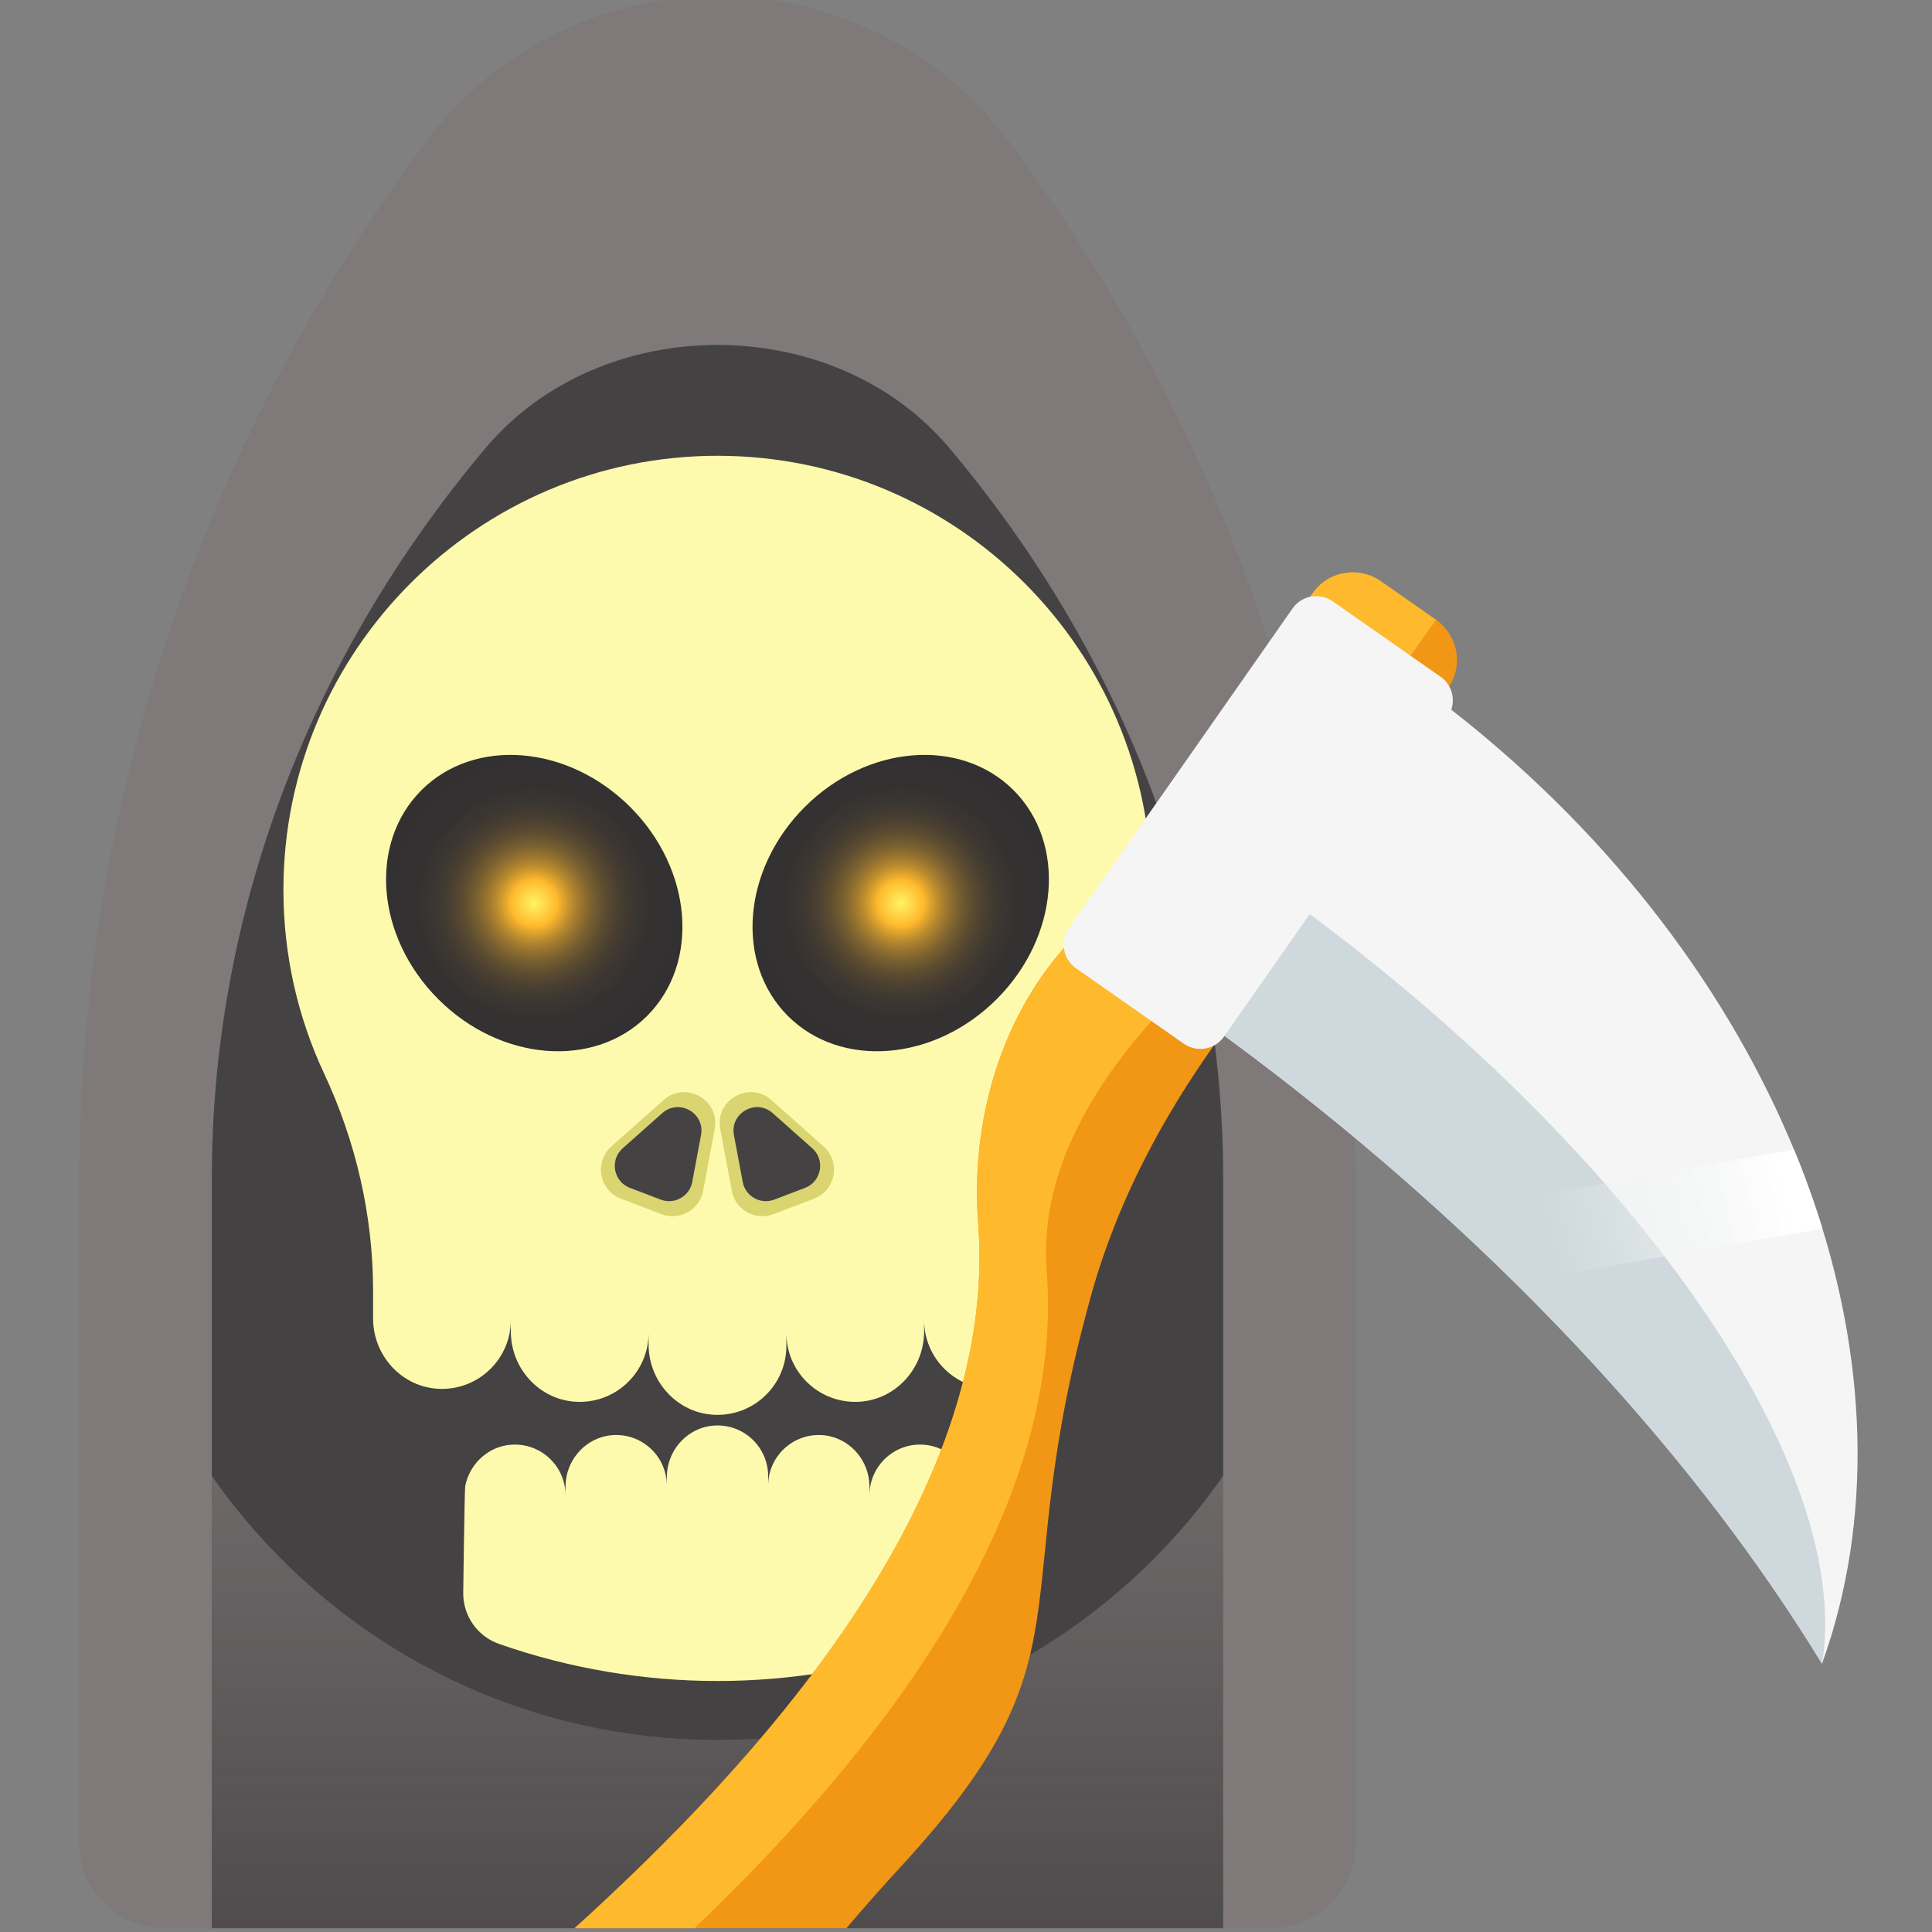 <svg width="350" height="350" viewBox="0 0 350 350" fill="none" xmlns="http://www.w3.org/2000/svg">
<rect x="0" y="0" width="350" height="350" fill="#808080" stroke="none"/>
<g clip-path="url(#clip0_834_3054)">
<path d="M230.182 349.317H29.774C21.258 349.317 14.355 342.414 14.355 333.899V214.636C14.355 146.618 36.324 80.421 76.99 25.899C103.426 -9.543 156.53 -9.543 182.966 25.899C223.631 80.421 245.6 146.618 245.6 214.636V333.899C245.6 342.414 238.697 349.317 230.182 349.317Z" fill="#7F7979"/>
<path d="M171.961 81.142C151.015 56.274 108.94 56.274 87.994 81.142C55.774 119.394 38.369 165.839 38.369 213.559V267.377C58.535 296.298 92.045 315.231 129.976 315.231C167.91 315.231 201.42 296.301 221.586 267.377V349.317H38.369H221.586V213.559C221.586 165.839 204.181 119.394 171.961 81.142Z" fill="#454243"/>
<path d="M208.61 161.205C208.61 117.813 173.467 82.632 130.088 82.57C86.693 82.512 51.344 117.81 51.344 161.205C51.344 173.099 53.987 184.375 58.716 194.48C64.492 206.827 67.59 220.259 67.59 233.89V238.873C67.59 245.672 72.92 251.418 79.716 251.605C86.768 251.797 92.544 246.139 92.544 239.132V241.226C92.544 248.024 97.876 253.773 104.672 253.958C111.722 254.153 117.5 248.492 117.5 241.485V243.581C117.5 250.379 122.83 256.126 129.626 256.313C136.678 256.505 142.457 250.847 142.457 243.84V241.485C142.457 248.492 148.233 254.15 155.285 253.958C162.081 253.771 167.411 248.024 167.411 241.226V239.129C167.411 246.139 173.189 251.797 180.239 251.602C187.037 251.418 192.367 245.669 192.367 238.87V233.893C192.367 220.189 195.555 206.717 201.329 194.287C206.002 184.231 208.61 173.024 208.61 161.205Z" fill="#FEFAAD"/>
<path d="M129.485 204.528L127.384 215.733C126.738 219.183 123.125 221.207 119.846 219.957L112.492 217.156C108.542 215.653 107.597 210.494 110.756 207.687L120.209 199.281C124.222 195.716 130.473 199.252 129.485 204.528Z" fill="#DAD571"/>
<path d="M126.999 205.631L125.407 214.123C124.916 216.734 122.179 218.267 119.695 217.322L114.122 215.199C111.132 214.058 110.413 210.152 112.806 208.024L119.97 201.658C123.012 198.955 127.746 201.636 126.999 205.631Z" fill="#454243"/>
<path d="M130.473 204.528L132.572 215.733C133.221 219.183 136.831 221.207 140.11 219.957L147.464 217.156C151.413 215.653 152.359 210.494 149.202 207.687L139.747 199.281C135.734 195.716 129.482 199.252 130.473 204.528Z" fill="#DAD571"/>
<path d="M132.956 205.631L134.55 214.123C135.039 216.734 137.776 218.267 140.259 217.322L145.832 215.199C148.825 214.058 149.541 210.152 147.148 208.024L139.984 201.658C136.945 198.955 132.208 201.636 132.956 205.631Z" fill="#454243"/>
<path d="M129.979 315.23C92.045 315.23 58.535 296.301 38.369 267.376V349.316H221.588V267.376C201.42 296.298 167.913 315.23 129.979 315.23Z" fill="url(#paint0_linear_834_3054)"/>
<path d="M83.919 288.661C83.919 292.784 86.528 296.458 90.421 297.817C116.032 306.765 143.923 306.765 169.534 297.817C173.427 296.458 176.036 292.784 176.036 288.661C176.036 288.661 175.801 269.798 175.678 269.192C174.938 265.512 172.057 262.551 168.37 261.856C168.332 261.846 168.295 261.838 168.257 261.835C168.159 261.816 168.06 261.8 167.964 261.787C167.886 261.776 167.809 261.765 167.731 261.76C167.675 261.755 167.619 261.747 167.56 261.744C167.44 261.731 167.32 261.72 167.2 261.717C167.176 261.712 167.149 261.709 167.125 261.712C167.064 261.707 167.008 261.704 166.946 261.704C166.861 261.699 166.775 261.699 166.69 261.699C164.15 261.699 161.862 262.727 160.198 264.385C159.993 264.596 159.798 264.812 159.608 265.037C159.421 265.264 159.245 265.501 159.08 265.744C158.583 266.476 158.19 267.285 157.923 268.147C157.838 268.433 157.76 268.727 157.699 269.026C157.688 269.082 157.678 269.135 157.667 269.189C157.566 269.739 157.512 270.302 157.512 270.877V269.336C157.512 269.288 157.512 269.237 157.509 269.189C157.445 264.74 154.273 260.932 150.022 260.121C149.985 260.115 149.945 260.107 149.907 260.099C149.779 260.081 149.645 260.059 149.515 260.043C149.408 260.024 149.296 260.016 149.183 260.006C149.069 259.992 148.951 259.984 148.836 259.982C148.815 259.979 148.796 259.974 148.775 259.979C148.714 259.971 148.655 259.968 148.593 259.968C148.508 259.966 148.42 259.966 148.337 259.966H148.332C147.696 259.966 147.079 260.03 146.484 260.15C146.187 260.211 145.894 260.289 145.605 260.377C144.743 260.644 143.934 261.036 143.202 261.533C142.959 261.699 142.724 261.875 142.497 262.059C142.27 262.249 142.051 262.444 141.846 262.652C140.182 264.313 139.157 266.607 139.157 269.141V267.413C139.157 266.778 139.09 266.158 138.97 265.56C138.908 265.264 138.831 264.97 138.743 264.681C138.476 263.822 138.083 263.012 137.586 262.278C137.421 262.035 137.247 261.8 137.06 261.573C136.871 261.346 136.676 261.13 136.465 260.922C134.807 259.258 132.513 258.235 129.979 258.235C129.893 258.235 129.805 258.235 129.722 258.238C129.661 258.238 129.602 258.241 129.544 258.249C129.519 258.246 129.493 258.249 129.469 258.251C129.346 258.257 129.226 258.265 129.103 258.278C129.052 258.283 128.999 258.286 128.948 258.291C128.863 258.302 128.78 258.313 128.694 258.326C128.596 258.339 128.499 258.353 128.403 258.372C128.374 258.374 128.345 258.38 128.313 258.388C124.005 259.194 120.801 263.082 120.801 267.603V269.143C120.801 266.609 119.776 264.313 118.112 262.652C117.906 262.446 117.687 262.249 117.46 262.059C117.233 261.875 116.998 261.699 116.755 261.533C116.024 261.036 115.215 260.644 114.352 260.377C114.064 260.289 113.77 260.211 113.474 260.15C112.878 260.03 112.261 259.966 111.626 259.966H111.621C111.538 259.966 111.45 259.966 111.364 259.968C111.303 259.968 111.244 259.971 111.183 259.979C111.161 259.976 111.143 259.979 111.121 259.982C111.006 259.987 110.889 259.992 110.774 260.006C110.662 260.016 110.55 260.027 110.443 260.043C110.312 260.062 110.179 260.081 110.05 260.102C110.013 260.107 109.973 260.115 109.936 260.121C105.684 260.932 102.512 264.74 102.448 269.192C102.445 269.237 102.445 269.288 102.445 269.336V270.877C102.445 270.302 102.389 269.739 102.291 269.192C102.28 269.135 102.269 269.082 102.258 269.026C102.197 268.727 102.12 268.433 102.034 268.147C101.767 267.285 101.375 266.479 100.878 265.744C100.712 265.501 100.536 265.264 100.349 265.039C100.16 264.812 99.965 264.596 99.759 264.385C98.096 262.727 95.804 261.701 93.268 261.701C93.182 261.701 93.097 261.701 93.011 261.704C92.95 261.704 92.894 261.707 92.832 261.715C92.808 261.709 92.782 261.715 92.758 261.717C92.637 261.72 92.517 261.731 92.397 261.744C92.338 261.747 92.282 261.755 92.226 261.76C92.149 261.768 92.071 261.779 91.994 261.787C91.895 261.803 91.799 261.819 91.7 261.835C91.663 261.838 91.625 261.846 91.588 261.856C87.9 262.551 85.019 265.512 84.279 269.192C84.154 269.8 83.919 288.661 83.919 288.661Z" fill="#FEFAAD"/>
<path d="M117.228 184.047C107.62 193.655 90.677 192.29 79.385 180.998C68.095 169.708 66.73 152.765 76.338 143.157C85.943 133.549 102.886 134.914 114.179 146.206C125.469 157.499 126.836 174.439 117.228 184.047Z" fill="url(#paint1_radial_834_3054)"/>
<path d="M142.729 184.047C152.337 193.655 169.277 192.29 180.57 180.998C191.86 169.708 193.225 152.765 183.62 143.157C174.012 133.549 157.069 134.914 145.776 146.206C134.486 157.499 133.122 174.439 142.729 184.047Z" fill="url(#paint2_radial_834_3054)"/>
<path d="M262.54 124.356C262.521 124.39 262.508 124.417 262.487 124.452C261.945 125.269 261.395 126.113 260.831 126.97H260.826C255.883 134.492 250.073 143.387 244.409 152.054C244.142 152.458 243.88 152.864 243.621 153.261C243.181 153.926 242.748 154.586 242.315 155.251C242.043 155.678 241.768 156.103 241.485 156.522C240.382 158.217 239.285 159.897 238.214 161.545C237.704 162.314 237.21 163.075 236.716 163.83C236.518 164.14 236.318 164.442 236.12 164.744C231.439 171.913 227.282 178.282 224.363 182.717C224.136 183.054 223.925 183.374 223.72 183.692C223.169 184.528 222.675 185.275 222.238 185.935C222.195 186.004 222.147 186.071 222.107 186.135C221.997 186.298 221.893 186.45 221.789 186.6C221.784 186.613 221.77 186.635 221.762 186.648C221.679 186.774 221.605 186.896 221.522 187.006C221.46 187.102 221.407 187.19 221.343 187.281C221.343 187.286 221.343 187.286 221.338 187.286C221.185 187.521 221.049 187.727 220.918 187.919C220.849 188.021 220.788 188.111 220.726 188.199C220.691 188.256 220.657 188.304 220.625 188.352C220.577 188.426 220.529 188.496 220.48 188.557C220.464 188.584 220.446 188.611 220.432 188.64C220.403 188.68 220.368 188.72 220.342 188.763C220.294 188.832 220.253 188.894 220.211 188.947C220.163 189.017 220.109 189.086 220.061 189.161C220 189.249 219.938 189.34 219.874 189.428C218.633 191.172 217.418 192.955 216.232 194.774C215.834 195.377 215.436 195.983 215.052 196.592C214.112 198.061 213.191 199.559 212.293 201.076C211.941 201.65 211.607 202.227 211.271 202.811C210.913 203.42 210.563 204.032 210.219 204.651C210.17 204.731 210.13 204.814 210.082 204.897C209.692 205.591 209.308 206.296 208.929 207.004C208.544 207.711 208.168 208.424 207.805 209.137C206.315 212 204.915 214.929 203.626 217.914C202.971 219.404 202.349 220.908 201.759 222.43V222.438C200.256 226.262 198.923 230.179 197.804 234.179C181.54 292.122 199.102 299.206 163.168 338.192C159.846 341.795 156.559 345.522 153.328 349.317H104.088C136.513 319.952 181.107 271.836 177.203 221.506C177.08 219.85 177.003 218.176 176.989 216.489C176.984 215.37 177.003 214.237 177.046 213.111C177.067 212.55 177.099 211.978 177.128 211.41C177.195 210.269 177.291 209.132 177.417 208C177.67 205.719 178.02 203.441 178.479 201.177C178.712 200.053 178.973 198.921 179.262 197.794C181.684 188.37 186.084 179.318 192.742 171.742C192.742 171.737 192.742 171.737 192.747 171.737C193.236 171.187 193.73 170.637 194.237 170.103C194.386 169.945 194.648 169.614 195.011 169.142C195.086 169.045 195.163 168.949 195.246 168.84C195.252 168.832 195.26 168.827 195.26 168.819C195.356 168.696 195.452 168.565 195.553 168.429C195.876 167.996 196.248 167.489 196.667 166.912C196.734 166.816 196.803 166.72 196.878 166.624C197.69 165.497 198.656 164.14 199.748 162.589C199.911 162.362 200.077 162.129 200.248 161.889C202.149 159.192 204.392 155.985 206.835 152.466C207.036 152.177 207.233 151.889 207.441 151.595C207.57 151.408 207.708 151.216 207.839 151.024C208.614 149.905 209.417 148.754 210.227 147.579C210.934 146.556 211.655 145.512 212.389 144.457C212.854 143.785 213.321 143.104 213.794 142.417C213.898 142.268 214 142.124 214.104 141.971C214.392 141.555 214.681 141.136 214.969 140.716C215.257 140.297 215.551 139.878 215.84 139.453C216.128 139.034 216.424 138.61 216.713 138.19C216.884 137.937 217.062 137.683 217.233 137.429C217.527 137.01 217.816 136.585 218.104 136.166C218.681 135.33 219.257 134.492 219.834 133.653C220.416 132.818 220.993 131.974 221.565 131.143C221.853 130.724 222.141 130.305 222.422 129.894C225.565 125.322 228.612 120.876 231.357 116.876C231.754 116.291 232.147 115.722 232.531 115.159C234.315 112.558 235.941 110.176 237.349 108.117C237.349 108.117 237.349 108.112 237.354 108.112C237.48 107.925 237.608 107.741 237.733 107.557C240.518 103.471 246.099 102.464 250.147 105.29L258.15 110.892L260.161 112.296C264.057 115.028 265.114 120.355 262.54 124.356Z" fill="#F19615"/>
<path d="M260.161 112.296C258.74 114.267 257.189 116.449 255.533 118.796C254.876 119.723 254.209 120.671 253.523 121.645C253.242 122.043 252.962 122.449 252.673 122.86C244.959 133.867 235.688 147.365 227.802 158.752C223.896 164.399 220.336 169.534 217.482 173.582C215.257 176.712 213.466 179.203 212.264 180.781H212.259C211.661 181.577 211.201 182.141 210.913 182.448H210.905C210.886 182.482 210.865 182.496 210.838 182.525C210.838 182.538 210.825 182.544 210.817 182.552C210.069 183.348 209.327 184.157 208.592 184.974C204.456 189.62 200.75 194.515 197.722 199.62C193.153 207.327 190.146 215.501 189.591 224.003C189.452 226.04 189.452 228.107 189.612 230.187C190.92 247.034 186.789 263.649 179.489 279.385C179.489 279.385 179.489 279.385 179.481 279.393V279.398C167.032 306.274 145.36 330.609 125.821 349.317H104.088C136.513 319.952 181.107 271.836 177.203 221.506C177.08 219.85 177.003 218.176 176.989 216.489C176.984 215.37 177.003 214.237 177.046 213.111C177.067 212.55 177.099 211.978 177.128 211.41C177.195 210.269 177.291 209.132 177.417 208C177.67 205.719 178.02 203.441 178.479 201.177C178.712 200.053 178.973 198.921 179.262 197.794C181.684 188.37 186.084 179.318 192.742 171.742C192.742 171.737 192.742 171.737 192.747 171.737C193.236 171.187 193.73 170.637 194.237 170.103C194.386 169.945 194.648 169.614 195.011 169.142C195.086 169.045 195.163 168.949 195.246 168.84C195.252 168.832 195.26 168.827 195.26 168.819C195.356 168.696 195.452 168.565 195.553 168.429C195.876 167.996 196.248 167.489 196.667 166.912C196.734 166.816 196.803 166.72 196.878 166.624C197.69 165.497 198.656 164.14 199.748 162.589C199.911 162.362 200.077 162.129 200.248 161.889C202.149 159.192 204.392 155.985 206.835 152.466C207.036 152.177 207.233 151.889 207.441 151.595C207.57 151.408 207.708 151.216 207.839 151.024C208.614 149.905 209.417 148.754 210.227 147.579C210.934 146.556 211.655 145.512 212.39 144.457C212.854 143.785 213.321 143.104 213.794 142.417C213.898 142.268 214 142.124 214.104 141.971C214.392 141.555 214.681 141.136 214.969 140.716C215.257 140.297 215.551 139.878 215.84 139.453C216.128 139.034 216.424 138.61 216.713 138.19C216.884 137.937 217.063 137.683 217.233 137.429C217.527 137.01 217.816 136.585 218.104 136.166C218.681 135.33 219.257 134.492 219.834 133.653C220.416 132.818 220.993 131.974 221.565 131.143C221.853 130.724 222.141 130.305 222.422 129.894C225.565 125.322 228.612 120.876 231.357 116.876C231.754 116.291 232.147 115.722 232.531 115.159C234.315 112.558 235.941 110.176 237.349 108.117C237.349 108.117 237.349 108.112 237.354 108.112C237.48 107.925 237.608 107.741 237.733 107.557C240.518 103.471 246.099 102.464 250.147 105.29L258.15 110.892L260.161 112.296Z" fill="#FFB92D"/>
<path d="M330.075 301.401C307.906 265.031 273.945 227.647 231.012 194.554C224.935 189.868 218.675 185.27 212.243 180.77C206.814 176.973 201.364 173.315 195.893 169.803L236.783 111.351C236.839 111.271 236.898 111.188 236.956 111.11C242.575 114.341 248.126 117.864 253.579 121.677C260.049 126.203 266.183 131.001 271.956 136.024C325.848 182.88 348.815 249.421 330.075 301.401Z" fill="#F5F5F5"/>
<path d="M231.012 194.555C273.945 227.648 307.906 265.032 330.075 301.401C335.466 268.503 302.149 216.758 246.38 172.589C240.404 167.852 234.166 163.206 227.696 158.68C222.243 154.864 216.766 151.237 211.292 147.801C211.255 147.844 211.223 147.889 211.191 147.934L195.893 169.804C201.364 173.315 206.814 176.974 212.243 180.771C218.675 185.27 224.935 189.869 231.012 194.555Z" fill="#CFD8DC"/>
<path d="M330.142 222.563L274.461 232.409C270.103 228.099 265.598 223.832 260.946 219.602L325.004 208.277C326.964 213.017 328.678 217.784 330.142 222.563Z" fill="url(#paint3_linear_834_3054)"/>
<path d="M214.456 189.075L194.936 175.422C192.57 173.766 191.993 170.503 193.649 168.135L234.157 110.227C235.813 107.858 239.076 107.284 241.444 108.94L260.964 122.593C263.33 124.248 263.907 127.512 262.251 129.88L221.743 187.788C220.087 190.157 216.824 190.733 214.456 189.075Z" fill="#F5F5F5"/>
</g>
<defs>
<linearGradient id="paint0_linear_834_3054" x1="129.978" y1="213.201" x2="129.978" y2="422.592" gradientUnits="userSpaceOnUse">
<stop stop-color="#3D3B3C" stop-opacity="0"/>
<stop offset="0.133" stop-color="#3B393A" stop-opacity="0.133"/>
<stop offset="1" stop-color="#323031"/>
</linearGradient>
<radialGradient id="paint1_radial_834_3054" cx="0" cy="0" r="1" gradientUnits="userSpaceOnUse" gradientTransform="translate(96.782 163.603) scale(26.845 26.845)">
<stop stop-color="#FFF465"/>
<stop offset="0.157" stop-color="#FFB92D"/>
<stop offset="0.187" stop-color="#E8AA2D"/>
<stop offset="0.251" stop-color="#BD8D2E"/>
<stop offset="0.32" stop-color="#98742F"/>
<stop offset="0.394" stop-color="#785F30"/>
<stop offset="0.473" stop-color="#5E4E30"/>
<stop offset="0.561" stop-color="#4B4031"/>
<stop offset="0.661" stop-color="#3D3731"/>
<stop offset="0.784" stop-color="#343231"/>
<stop offset="1" stop-color="#323031"/>
</radialGradient>
<radialGradient id="paint2_radial_834_3054" cx="0" cy="0" r="1" gradientUnits="userSpaceOnUse" gradientTransform="translate(163.173 163.603) scale(26.845 26.845)">
<stop stop-color="#FFF465"/>
<stop offset="0.157" stop-color="#FFB92D"/>
<stop offset="0.187" stop-color="#E8AA2D"/>
<stop offset="0.251" stop-color="#BD8D2E"/>
<stop offset="0.32" stop-color="#98742F"/>
<stop offset="0.394" stop-color="#785F30"/>
<stop offset="0.473" stop-color="#5E4E30"/>
<stop offset="0.561" stop-color="#4B4031"/>
<stop offset="0.661" stop-color="#3D3731"/>
<stop offset="0.784" stop-color="#343231"/>
<stop offset="1" stop-color="#323031"/>
</radialGradient>
<linearGradient id="paint3_linear_834_3054" x1="280.404" y1="224.678" x2="323.058" y2="214.566" gradientUnits="userSpaceOnUse">
<stop offset="0.001" stop-color="#E7EEED" stop-opacity="0"/>
<stop offset="0.773" stop-color="#F9FBFA" stop-opacity="0.773"/>
<stop offset="1" stop-color="white"/>
</linearGradient>
<clipPath id="clip0_834_3054">
<rect width="350" height="350" fill="white"/>
</clipPath>
</defs>
</svg>
